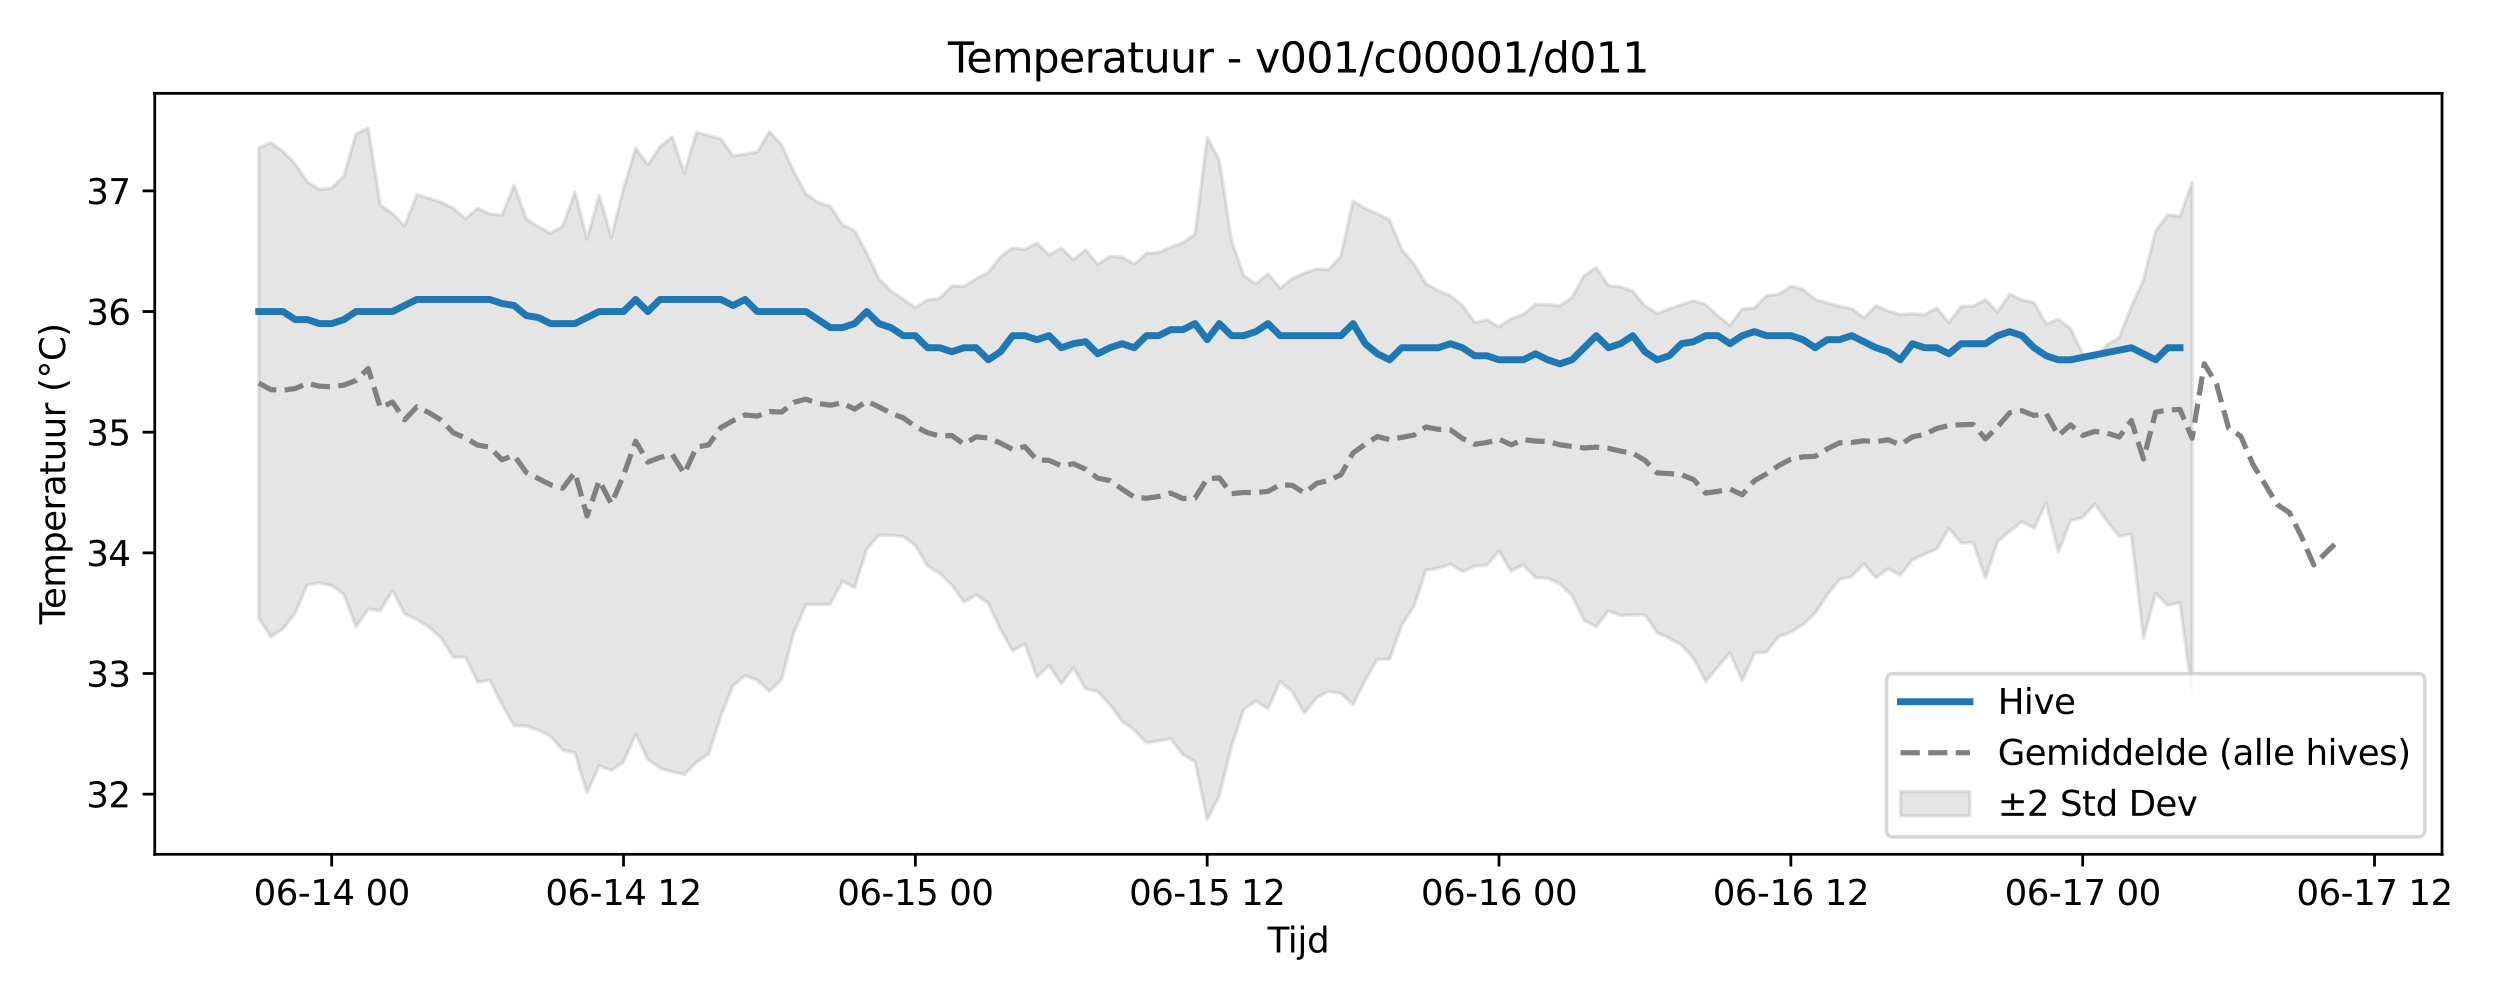 <?xml version="1.0" encoding="utf-8" standalone="no"?>
<!DOCTYPE svg PUBLIC "-//W3C//DTD SVG 1.1//EN"
  "http://www.w3.org/Graphics/SVG/1.1/DTD/svg11.dtd">
<svg xmlns:xlink="http://www.w3.org/1999/xlink" width="720pt" height="288pt" viewBox="0 0 720 288" xmlns="http://www.w3.org/2000/svg" version="1.1">
 <defs>
  <style type="text/css">*{stroke-linejoin: round; stroke-linecap: butt}</style>
 </defs>
 <g id="figure_1">
  <g id="patch_1">
   <path d="M 0 288 
L 720 288 
L 720 0 
L 0 0 
z
" style="fill: #ffffff"/>
  </g>
  <g id="axes_1">
   <g id="patch_2">
    <path d="M 44.57 246.04 
L 703.299 246.04 
L 703.299 26.88 
L 44.57 26.88 
z
" style="fill: #ffffff"/>
   </g>
   <g id="FillBetweenPolyCollection_1">
    <defs>
     <path id="m954c022234" d="M 74.512 -245.37 
L 74.512 -109.984 
L 78.014 -104.585 
L 81.516 -106.888 
L 85.018 -111.413 
L 88.52 -119.564 
L 92.022 -120.102 
L 95.524 -119.342 
L 99.026 -116.84 
L 102.528 -107.44 
L 106.03 -112.58 
L 109.532 -112.196 
L 113.034 -117.907 
L 116.536 -111.22 
L 120.038 -109.638 
L 123.54 -107.402 
L 127.042 -104.24 
L 130.544 -98.699 
L 134.046 -98.747 
L 137.549 -91.586 
L 141.051 -92.101 
L 144.553 -85.161 
L 148.055 -79.036 
L 151.557 -78.87 
L 155.059 -77.701 
L 158.561 -75.975 
L 162.063 -71.987 
L 165.565 -71.175 
L 169.067 -59.664 
L 172.569 -67.462 
L 176.071 -66.144 
L 179.573 -68.49 
L 183.075 -76.501 
L 186.577 -69.335 
L 190.079 -66.757 
L 193.581 -65.709 
L 197.083 -64.97 
L 200.585 -68.465 
L 204.087 -70.872 
L 207.589 -81.696 
L 211.091 -90.551 
L 214.593 -93.405 
L 218.095 -92.1 
L 221.597 -88.886 
L 225.099 -92.335 
L 228.601 -105.703 
L 232.103 -113.883 
L 235.605 -113.895 
L 239.107 -113.984 
L 242.609 -120.622 
L 246.111 -118.732 
L 249.613 -129.817 
L 253.115 -133.847 
L 256.617 -133.812 
L 260.119 -133.491 
L 263.621 -130.93 
L 267.123 -125.076 
L 270.625 -122.853 
L 274.127 -119.461 
L 277.629 -114.637 
L 281.131 -116.682 
L 284.633 -114.193 
L 288.135 -106.755 
L 291.637 -100.533 
L 295.139 -102.633 
L 298.641 -92.988 
L 302.143 -96.297 
L 305.645 -91.14 
L 309.147 -95.662 
L 312.649 -89.631 
L 316.151 -88.778 
L 319.653 -85.039 
L 323.155 -80.332 
L 326.657 -77.735 
L 330.159 -73.992 
L 333.661 -74.652 
L 337.163 -75.231 
L 340.665 -70.686 
L 344.167 -68.688 
L 347.669 -51.922 
L 351.171 -58.877 
L 354.673 -72.947 
L 358.175 -83.648 
L 361.678 -86.115 
L 365.18 -83.854 
L 368.682 -91.767 
L 372.184 -88.707 
L 375.686 -82.609 
L 379.188 -87.077 
L 382.69 -88.908 
L 386.192 -88.28 
L 389.694 -85.069 
L 393.196 -92.169 
L 396.698 -98.176 
L 400.2 -98.083 
L 403.702 -107.962 
L 407.204 -113.382 
L 410.706 -123.799 
L 414.208 -124.349 
L 417.71 -125.545 
L 421.212 -123.411 
L 424.714 -124.971 
L 428.216 -125.192 
L 431.718 -129.284 
L 435.22 -123.518 
L 438.722 -125.329 
L 442.224 -121.593 
L 445.726 -121.482 
L 449.228 -119.843 
L 452.73 -116.448 
L 456.232 -109.308 
L 459.734 -107.516 
L 463.236 -112.025 
L 466.738 -110.785 
L 470.24 -110.868 
L 473.742 -110.939 
L 477.244 -105.846 
L 480.746 -104.181 
L 484.248 -102.289 
L 487.75 -98.397 
L 491.252 -91.717 
L 494.754 -95.929 
L 498.256 -99.964 
L 501.758 -91.944 
L 505.26 -99.822 
L 508.762 -100.23 
L 512.264 -104.648 
L 515.766 -105.926 
L 519.268 -108.199 
L 522.77 -111.38 
L 526.272 -116.743 
L 529.774 -121.115 
L 533.276 -121.974 
L 536.778 -125.63 
L 540.28 -121.605 
L 543.782 -124.234 
L 547.284 -122.38 
L 550.786 -126.782 
L 554.288 -128.379 
L 557.79 -129.904 
L 561.292 -135.804 
L 564.794 -131.595 
L 568.296 -131.752 
L 571.798 -121.509 
L 575.3 -131.996 
L 578.802 -134.972 
L 582.304 -137.785 
L 585.806 -135.875 
L 589.309 -143.151 
L 592.811 -129.075 
L 596.313 -137.953 
L 599.815 -139.011 
L 603.317 -142.885 
L 606.819 -137.951 
L 610.321 -133.512 
L 613.823 -134.158 
L 617.325 -104.195 
L 620.827 -117.157 
L 624.329 -113.617 
L 627.831 -114.477 
L 631.333 -88.076 
L 631.333 -235.507 
L 631.333 -235.507 
L 627.831 -225.708 
L 624.329 -226.183 
L 620.827 -221.484 
L 617.325 -207.418 
L 613.823 -199.657 
L 610.321 -190.766 
L 606.819 -188.643 
L 603.317 -184.636 
L 599.815 -186.193 
L 596.313 -193.352 
L 592.811 -196.052 
L 589.309 -194.718 
L 585.806 -200.835 
L 582.304 -201.628 
L 578.802 -203.283 
L 575.3 -198.151 
L 571.798 -201.688 
L 568.296 -199.774 
L 564.794 -199.765 
L 561.292 -195.059 
L 557.79 -199.305 
L 554.288 -197.355 
L 550.786 -197.628 
L 547.284 -197.397 
L 543.782 -198.439 
L 540.28 -199.992 
L 536.778 -196.464 
L 533.276 -199.127 
L 529.774 -199.821 
L 526.272 -200.717 
L 522.77 -201.778 
L 519.268 -204.628 
L 515.766 -205.577 
L 512.264 -203.215 
L 508.762 -202.834 
L 505.26 -199.271 
L 501.758 -199.04 
L 498.256 -194.33 
L 494.754 -197.041 
L 491.252 -200.26 
L 487.75 -201.358 
L 484.248 -200.279 
L 480.746 -199.049 
L 477.244 -197.714 
L 473.742 -199.902 
L 470.24 -204.11 
L 466.738 -205.351 
L 463.236 -205.766 
L 459.734 -210.937 
L 456.232 -208.649 
L 452.73 -202.336 
L 449.228 -199.934 
L 445.726 -200.28 
L 442.224 -200.335 
L 438.722 -197.427 
L 435.22 -196.259 
L 431.718 -193.802 
L 428.216 -195.909 
L 424.714 -195.137 
L 421.212 -200.006 
L 417.71 -202.837 
L 414.208 -204.364 
L 410.706 -206.237 
L 407.204 -212.021 
L 403.702 -216.117 
L 400.2 -224.672 
L 396.698 -226.399 
L 393.196 -227.939 
L 389.694 -230.075 
L 386.192 -214.287 
L 382.69 -210.35 
L 379.188 -210.526 
L 375.686 -209.368 
L 372.184 -207.738 
L 368.682 -205.009 
L 365.18 -209.116 
L 361.678 -206.193 
L 358.175 -208.661 
L 354.673 -218.699 
L 351.171 -241.871 
L 347.669 -248.329 
L 344.167 -220.476 
L 340.665 -218.147 
L 337.163 -216.747 
L 333.661 -215.339 
L 330.159 -215.006 
L 326.657 -211.925 
L 323.155 -213.961 
L 319.653 -214.219 
L 316.151 -211.804 
L 312.649 -216.08 
L 309.147 -213.194 
L 305.645 -216.558 
L 302.143 -214.544 
L 298.641 -218.019 
L 295.139 -216.151 
L 291.637 -216.596 
L 288.135 -214.014 
L 284.633 -209.555 
L 281.131 -207.728 
L 277.629 -205.47 
L 274.127 -205.666 
L 270.625 -202.054 
L 267.123 -201.651 
L 263.621 -199.437 
L 260.119 -201.841 
L 256.617 -204.167 
L 253.115 -207.772 
L 249.613 -215.112 
L 246.111 -221.563 
L 242.609 -223.314 
L 239.107 -228.628 
L 235.605 -229.71 
L 232.103 -232.205 
L 228.601 -238.565 
L 225.099 -246.306 
L 221.597 -250.086 
L 218.095 -244.224 
L 214.593 -243.581 
L 211.091 -243.126 
L 207.589 -248.009 
L 204.087 -248.905 
L 200.585 -249.988 
L 197.083 -238.15 
L 193.581 -248.607 
L 190.079 -245.739 
L 186.577 -240.513 
L 183.075 -245.344 
L 179.573 -233.747 
L 176.071 -219.601 
L 172.569 -231.796 
L 169.067 -219.13 
L 165.565 -232.716 
L 162.063 -222.803 
L 158.561 -220.801 
L 155.059 -222.715 
L 151.557 -225.021 
L 148.055 -234.701 
L 144.553 -226.011 
L 141.051 -226.352 
L 137.549 -228.025 
L 134.046 -225.002 
L 130.544 -228.028 
L 127.042 -229.767 
L 123.54 -230.908 
L 120.038 -231.981 
L 116.536 -222.981 
L 113.034 -226.526 
L 109.532 -228.955 
L 106.03 -251.158 
L 102.528 -249.404 
L 99.026 -237.356 
L 95.524 -233.861 
L 92.022 -233.432 
L 88.52 -235.625 
L 85.018 -240.797 
L 81.516 -244.329 
L 78.014 -246.963 
L 74.512 -245.37 
z
" style="stroke: #808080; stroke-opacity: 0.2"/>
    </defs>
    <g clip-path="url(#p390a3f9fa0)">
     <use xlink:href="#m954c022234" x="0" y="288" style="fill: #808080; fill-opacity: 0.2; stroke: #808080; stroke-opacity: 0.2"/>
    </g>
   </g>
   <g id="matplotlib.axis_1">
    <g id="xtick_1">
     <g id="line2d_1">
      <defs>
       <path id="m1ee28c4c2b" d="M 0 0 
L 0 3.5 
" style="stroke: #000000; stroke-width: 0.8"/>
      </defs>
      <g>
       <use xlink:href="#m1ee28c4c2b" x="95.524" y="246.04" style="stroke: #000000; stroke-width: 0.8"/>
      </g>
     </g>
     <g id="text_1">
      <!-- 06-14 00 -->
      <g transform="translate(73.044 260.638) scale(0.1 -0.1)">
       <defs>
        <path id="DejaVuSans-30" d="M 2034 4250 
Q 1547 4250 1301 3770 
Q 1056 3291 1056 2328 
Q 1056 1369 1301 889 
Q 1547 409 2034 409 
Q 2525 409 2770 889 
Q 3016 1369 3016 2328 
Q 3016 3291 2770 3770 
Q 2525 4250 2034 4250 
z
M 2034 4750 
Q 2819 4750 3233 4129 
Q 3647 3509 3647 2328 
Q 3647 1150 3233 529 
Q 2819 -91 2034 -91 
Q 1250 -91 836 529 
Q 422 1150 422 2328 
Q 422 3509 836 4129 
Q 1250 4750 2034 4750 
z
" transform="scale(0.016)"/>
        <path id="DejaVuSans-36" d="M 2113 2584 
Q 1688 2584 1439 2293 
Q 1191 2003 1191 1497 
Q 1191 994 1439 701 
Q 1688 409 2113 409 
Q 2538 409 2786 701 
Q 3034 994 3034 1497 
Q 3034 2003 2786 2293 
Q 2538 2584 2113 2584 
z
M 3366 4563 
L 3366 3988 
Q 3128 4100 2886 4159 
Q 2644 4219 2406 4219 
Q 1781 4219 1451 3797 
Q 1122 3375 1075 2522 
Q 1259 2794 1537 2939 
Q 1816 3084 2150 3084 
Q 2853 3084 3261 2657 
Q 3669 2231 3669 1497 
Q 3669 778 3244 343 
Q 2819 -91 2113 -91 
Q 1303 -91 875 529 
Q 447 1150 447 2328 
Q 447 3434 972 4092 
Q 1497 4750 2381 4750 
Q 2619 4750 2861 4703 
Q 3103 4656 3366 4563 
z
" transform="scale(0.016)"/>
        <path id="DejaVuSans-2d" d="M 313 2009 
L 1997 2009 
L 1997 1497 
L 313 1497 
L 313 2009 
z
" transform="scale(0.016)"/>
        <path id="DejaVuSans-31" d="M 794 531 
L 1825 531 
L 1825 4091 
L 703 3866 
L 703 4441 
L 1819 4666 
L 2450 4666 
L 2450 531 
L 3481 531 
L 3481 0 
L 794 0 
L 794 531 
z
" transform="scale(0.016)"/>
        <path id="DejaVuSans-34" d="M 2419 4116 
L 825 1625 
L 2419 1625 
L 2419 4116 
z
M 2253 4666 
L 3047 4666 
L 3047 1625 
L 3713 1625 
L 3713 1100 
L 3047 1100 
L 3047 0 
L 2419 0 
L 2419 1100 
L 313 1100 
L 313 1709 
L 2253 4666 
z
" transform="scale(0.016)"/>
        <path id="DejaVuSans-20" transform="scale(0.016)"/>
       </defs>
       <use xlink:href="#DejaVuSans-30"/>
       <use xlink:href="#DejaVuSans-36" transform="translate(63.623 0)"/>
       <use xlink:href="#DejaVuSans-2d" transform="translate(127.246 0)"/>
       <use xlink:href="#DejaVuSans-31" transform="translate(163.33 0)"/>
       <use xlink:href="#DejaVuSans-34" transform="translate(226.953 0)"/>
       <use xlink:href="#DejaVuSans-20" transform="translate(290.576 0)"/>
       <use xlink:href="#DejaVuSans-30" transform="translate(322.363 0)"/>
       <use xlink:href="#DejaVuSans-30" transform="translate(385.986 0)"/>
      </g>
     </g>
    </g>
    <g id="xtick_2">
     <g id="line2d_2">
      <g>
       <use xlink:href="#m1ee28c4c2b" x="179.573" y="246.04" style="stroke: #000000; stroke-width: 0.8"/>
      </g>
     </g>
     <g id="text_2">
      <!-- 06-14 12 -->
      <g transform="translate(157.092 260.638) scale(0.1 -0.1)">
       <defs>
        <path id="DejaVuSans-32" d="M 1228 531 
L 3431 531 
L 3431 0 
L 469 0 
L 469 531 
Q 828 903 1448 1529 
Q 2069 2156 2228 2338 
Q 2531 2678 2651 2914 
Q 2772 3150 2772 3378 
Q 2772 3750 2511 3984 
Q 2250 4219 1831 4219 
Q 1534 4219 1204 4116 
Q 875 4013 500 3803 
L 500 4441 
Q 881 4594 1212 4672 
Q 1544 4750 1819 4750 
Q 2544 4750 2975 4387 
Q 3406 4025 3406 3419 
Q 3406 3131 3298 2873 
Q 3191 2616 2906 2266 
Q 2828 2175 2409 1742 
Q 1991 1309 1228 531 
z
" transform="scale(0.016)"/>
       </defs>
       <use xlink:href="#DejaVuSans-30"/>
       <use xlink:href="#DejaVuSans-36" transform="translate(63.623 0)"/>
       <use xlink:href="#DejaVuSans-2d" transform="translate(127.246 0)"/>
       <use xlink:href="#DejaVuSans-31" transform="translate(163.33 0)"/>
       <use xlink:href="#DejaVuSans-34" transform="translate(226.953 0)"/>
       <use xlink:href="#DejaVuSans-20" transform="translate(290.576 0)"/>
       <use xlink:href="#DejaVuSans-31" transform="translate(322.363 0)"/>
       <use xlink:href="#DejaVuSans-32" transform="translate(385.986 0)"/>
      </g>
     </g>
    </g>
    <g id="xtick_3">
     <g id="line2d_3">
      <g>
       <use xlink:href="#m1ee28c4c2b" x="263.621" y="246.04" style="stroke: #000000; stroke-width: 0.8"/>
      </g>
     </g>
     <g id="text_3">
      <!-- 06-15 00 -->
      <g transform="translate(241.141 260.638) scale(0.1 -0.1)">
       <defs>
        <path id="DejaVuSans-35" d="M 691 4666 
L 3169 4666 
L 3169 4134 
L 1269 4134 
L 1269 2991 
Q 1406 3038 1543 3061 
Q 1681 3084 1819 3084 
Q 2600 3084 3056 2656 
Q 3513 2228 3513 1497 
Q 3513 744 3044 326 
Q 2575 -91 1722 -91 
Q 1428 -91 1123 -41 
Q 819 9 494 109 
L 494 744 
Q 775 591 1075 516 
Q 1375 441 1709 441 
Q 2250 441 2565 725 
Q 2881 1009 2881 1497 
Q 2881 1984 2565 2268 
Q 2250 2553 1709 2553 
Q 1456 2553 1204 2497 
Q 953 2441 691 2322 
L 691 4666 
z
" transform="scale(0.016)"/>
       </defs>
       <use xlink:href="#DejaVuSans-30"/>
       <use xlink:href="#DejaVuSans-36" transform="translate(63.623 0)"/>
       <use xlink:href="#DejaVuSans-2d" transform="translate(127.246 0)"/>
       <use xlink:href="#DejaVuSans-31" transform="translate(163.33 0)"/>
       <use xlink:href="#DejaVuSans-35" transform="translate(226.953 0)"/>
       <use xlink:href="#DejaVuSans-20" transform="translate(290.576 0)"/>
       <use xlink:href="#DejaVuSans-30" transform="translate(322.363 0)"/>
       <use xlink:href="#DejaVuSans-30" transform="translate(385.986 0)"/>
      </g>
     </g>
    </g>
    <g id="xtick_4">
     <g id="line2d_4">
      <g>
       <use xlink:href="#m1ee28c4c2b" x="347.669" y="246.04" style="stroke: #000000; stroke-width: 0.8"/>
      </g>
     </g>
     <g id="text_4">
      <!-- 06-15 12 -->
      <g transform="translate(325.189 260.638) scale(0.1 -0.1)">
       <use xlink:href="#DejaVuSans-30"/>
       <use xlink:href="#DejaVuSans-36" transform="translate(63.623 0)"/>
       <use xlink:href="#DejaVuSans-2d" transform="translate(127.246 0)"/>
       <use xlink:href="#DejaVuSans-31" transform="translate(163.33 0)"/>
       <use xlink:href="#DejaVuSans-35" transform="translate(226.953 0)"/>
       <use xlink:href="#DejaVuSans-20" transform="translate(290.576 0)"/>
       <use xlink:href="#DejaVuSans-31" transform="translate(322.363 0)"/>
       <use xlink:href="#DejaVuSans-32" transform="translate(385.986 0)"/>
      </g>
     </g>
    </g>
    <g id="xtick_5">
     <g id="line2d_5">
      <g>
       <use xlink:href="#m1ee28c4c2b" x="431.718" y="246.04" style="stroke: #000000; stroke-width: 0.8"/>
      </g>
     </g>
     <g id="text_5">
      <!-- 06-16 00 -->
      <g transform="translate(409.237 260.638) scale(0.1 -0.1)">
       <use xlink:href="#DejaVuSans-30"/>
       <use xlink:href="#DejaVuSans-36" transform="translate(63.623 0)"/>
       <use xlink:href="#DejaVuSans-2d" transform="translate(127.246 0)"/>
       <use xlink:href="#DejaVuSans-31" transform="translate(163.33 0)"/>
       <use xlink:href="#DejaVuSans-36" transform="translate(226.953 0)"/>
       <use xlink:href="#DejaVuSans-20" transform="translate(290.576 0)"/>
       <use xlink:href="#DejaVuSans-30" transform="translate(322.363 0)"/>
       <use xlink:href="#DejaVuSans-30" transform="translate(385.986 0)"/>
      </g>
     </g>
    </g>
    <g id="xtick_6">
     <g id="line2d_6">
      <g>
       <use xlink:href="#m1ee28c4c2b" x="515.766" y="246.04" style="stroke: #000000; stroke-width: 0.8"/>
      </g>
     </g>
     <g id="text_6">
      <!-- 06-16 12 -->
      <g transform="translate(493.286 260.638) scale(0.1 -0.1)">
       <use xlink:href="#DejaVuSans-30"/>
       <use xlink:href="#DejaVuSans-36" transform="translate(63.623 0)"/>
       <use xlink:href="#DejaVuSans-2d" transform="translate(127.246 0)"/>
       <use xlink:href="#DejaVuSans-31" transform="translate(163.33 0)"/>
       <use xlink:href="#DejaVuSans-36" transform="translate(226.953 0)"/>
       <use xlink:href="#DejaVuSans-20" transform="translate(290.576 0)"/>
       <use xlink:href="#DejaVuSans-31" transform="translate(322.363 0)"/>
       <use xlink:href="#DejaVuSans-32" transform="translate(385.986 0)"/>
      </g>
     </g>
    </g>
    <g id="xtick_7">
     <g id="line2d_7">
      <g>
       <use xlink:href="#m1ee28c4c2b" x="599.815" y="246.04" style="stroke: #000000; stroke-width: 0.8"/>
      </g>
     </g>
     <g id="text_7">
      <!-- 06-17 00 -->
      <g transform="translate(577.334 260.638) scale(0.1 -0.1)">
       <defs>
        <path id="DejaVuSans-37" d="M 525 4666 
L 3525 4666 
L 3525 4397 
L 1831 0 
L 1172 0 
L 2766 4134 
L 525 4134 
L 525 4666 
z
" transform="scale(0.016)"/>
       </defs>
       <use xlink:href="#DejaVuSans-30"/>
       <use xlink:href="#DejaVuSans-36" transform="translate(63.623 0)"/>
       <use xlink:href="#DejaVuSans-2d" transform="translate(127.246 0)"/>
       <use xlink:href="#DejaVuSans-31" transform="translate(163.33 0)"/>
       <use xlink:href="#DejaVuSans-37" transform="translate(226.953 0)"/>
       <use xlink:href="#DejaVuSans-20" transform="translate(290.576 0)"/>
       <use xlink:href="#DejaVuSans-30" transform="translate(322.363 0)"/>
       <use xlink:href="#DejaVuSans-30" transform="translate(385.986 0)"/>
      </g>
     </g>
    </g>
    <g id="xtick_8">
     <g id="line2d_8">
      <g>
       <use xlink:href="#m1ee28c4c2b" x="683.863" y="246.04" style="stroke: #000000; stroke-width: 0.8"/>
      </g>
     </g>
     <g id="text_8">
      <!-- 06-17 12 -->
      <g transform="translate(661.382 260.638) scale(0.1 -0.1)">
       <use xlink:href="#DejaVuSans-30"/>
       <use xlink:href="#DejaVuSans-36" transform="translate(63.623 0)"/>
       <use xlink:href="#DejaVuSans-2d" transform="translate(127.246 0)"/>
       <use xlink:href="#DejaVuSans-31" transform="translate(163.33 0)"/>
       <use xlink:href="#DejaVuSans-37" transform="translate(226.953 0)"/>
       <use xlink:href="#DejaVuSans-20" transform="translate(290.576 0)"/>
       <use xlink:href="#DejaVuSans-31" transform="translate(322.363 0)"/>
       <use xlink:href="#DejaVuSans-32" transform="translate(385.986 0)"/>
      </g>
     </g>
    </g>
    <g id="text_9">
     <!-- Tijd -->
     <g transform="translate(365.085 274.317) scale(0.1 -0.1)">
      <defs>
       <path id="DejaVuSans-54" d="M -19 4666 
L 3928 4666 
L 3928 4134 
L 2272 4134 
L 2272 0 
L 1638 0 
L 1638 4134 
L -19 4134 
L -19 4666 
z
" transform="scale(0.016)"/>
       <path id="DejaVuSans-69" d="M 603 3500 
L 1178 3500 
L 1178 0 
L 603 0 
L 603 3500 
z
M 603 4863 
L 1178 4863 
L 1178 4134 
L 603 4134 
L 603 4863 
z
" transform="scale(0.016)"/>
       <path id="DejaVuSans-6a" d="M 603 3500 
L 1178 3500 
L 1178 -63 
Q 1178 -731 923 -1031 
Q 669 -1331 103 -1331 
L -116 -1331 
L -116 -844 
L 38 -844 
Q 366 -844 484 -692 
Q 603 -541 603 -63 
L 603 3500 
z
M 603 4863 
L 1178 4863 
L 1178 4134 
L 603 4134 
L 603 4863 
z
" transform="scale(0.016)"/>
       <path id="DejaVuSans-64" d="M 2906 2969 
L 2906 4863 
L 3481 4863 
L 3481 0 
L 2906 0 
L 2906 525 
Q 2725 213 2448 61 
Q 2172 -91 1784 -91 
Q 1150 -91 751 415 
Q 353 922 353 1747 
Q 353 2572 751 3078 
Q 1150 3584 1784 3584 
Q 2172 3584 2448 3432 
Q 2725 3281 2906 2969 
z
M 947 1747 
Q 947 1113 1208 752 
Q 1469 391 1925 391 
Q 2381 391 2643 752 
Q 2906 1113 2906 1747 
Q 2906 2381 2643 2742 
Q 2381 3103 1925 3103 
Q 1469 3103 1208 2742 
Q 947 2381 947 1747 
z
" transform="scale(0.016)"/>
      </defs>
      <use xlink:href="#DejaVuSans-54"/>
      <use xlink:href="#DejaVuSans-69" transform="translate(57.959 0)"/>
      <use xlink:href="#DejaVuSans-6a" transform="translate(85.742 0)"/>
      <use xlink:href="#DejaVuSans-64" transform="translate(113.525 0)"/>
     </g>
    </g>
   </g>
   <g id="matplotlib.axis_2">
    <g id="ytick_1">
     <g id="line2d_9">
      <defs>
       <path id="m26a43fcd08" d="M 0 0 
L -3.5 0 
" style="stroke: #000000; stroke-width: 0.8"/>
      </defs>
      <g>
       <use xlink:href="#m26a43fcd08" x="44.57" y="228.72" style="stroke: #000000; stroke-width: 0.8"/>
      </g>
     </g>
     <g id="text_10">
      <!-- 32 -->
      <g transform="translate(24.845 232.519) scale(0.1 -0.1)">
       <defs>
        <path id="DejaVuSans-33" d="M 2597 2516 
Q 3050 2419 3304 2112 
Q 3559 1806 3559 1356 
Q 3559 666 3084 287 
Q 2609 -91 1734 -91 
Q 1441 -91 1130 -33 
Q 819 25 488 141 
L 488 750 
Q 750 597 1062 519 
Q 1375 441 1716 441 
Q 2309 441 2620 675 
Q 2931 909 2931 1356 
Q 2931 1769 2642 2001 
Q 2353 2234 1838 2234 
L 1294 2234 
L 1294 2753 
L 1863 2753 
Q 2328 2753 2575 2939 
Q 2822 3125 2822 3475 
Q 2822 3834 2567 4026 
Q 2313 4219 1838 4219 
Q 1578 4219 1281 4162 
Q 984 4106 628 3988 
L 628 4550 
Q 988 4650 1302 4700 
Q 1616 4750 1894 4750 
Q 2613 4750 3031 4423 
Q 3450 4097 3450 3541 
Q 3450 3153 3228 2886 
Q 3006 2619 2597 2516 
z
" transform="scale(0.016)"/>
       </defs>
       <use xlink:href="#DejaVuSans-33"/>
       <use xlink:href="#DejaVuSans-32" transform="translate(63.623 0)"/>
      </g>
     </g>
    </g>
    <g id="ytick_2">
     <g id="line2d_10">
      <g>
       <use xlink:href="#m26a43fcd08" x="44.57" y="193.97" style="stroke: #000000; stroke-width: 0.8"/>
      </g>
     </g>
     <g id="text_11">
      <!-- 33 -->
      <g transform="translate(24.845 197.77) scale(0.1 -0.1)">
       <use xlink:href="#DejaVuSans-33"/>
       <use xlink:href="#DejaVuSans-33" transform="translate(63.623 0)"/>
      </g>
     </g>
    </g>
    <g id="ytick_3">
     <g id="line2d_11">
      <g>
       <use xlink:href="#m26a43fcd08" x="44.57" y="159.221" style="stroke: #000000; stroke-width: 0.8"/>
      </g>
     </g>
     <g id="text_12">
      <!-- 34 -->
      <g transform="translate(24.845 163.02) scale(0.1 -0.1)">
       <use xlink:href="#DejaVuSans-33"/>
       <use xlink:href="#DejaVuSans-34" transform="translate(63.623 0)"/>
      </g>
     </g>
    </g>
    <g id="ytick_4">
     <g id="line2d_12">
      <g>
       <use xlink:href="#m26a43fcd08" x="44.57" y="124.471" style="stroke: #000000; stroke-width: 0.8"/>
      </g>
     </g>
     <g id="text_13">
      <!-- 35 -->
      <g transform="translate(24.845 128.27) scale(0.1 -0.1)">
       <use xlink:href="#DejaVuSans-33"/>
       <use xlink:href="#DejaVuSans-35" transform="translate(63.623 0)"/>
      </g>
     </g>
    </g>
    <g id="ytick_5">
     <g id="line2d_13">
      <g>
       <use xlink:href="#m26a43fcd08" x="44.57" y="89.721" style="stroke: #000000; stroke-width: 0.8"/>
      </g>
     </g>
     <g id="text_14">
      <!-- 36 -->
      <g transform="translate(24.845 93.521) scale(0.1 -0.1)">
       <use xlink:href="#DejaVuSans-33"/>
       <use xlink:href="#DejaVuSans-36" transform="translate(63.623 0)"/>
      </g>
     </g>
    </g>
    <g id="ytick_6">
     <g id="line2d_14">
      <g>
       <use xlink:href="#m26a43fcd08" x="44.57" y="54.972" style="stroke: #000000; stroke-width: 0.8"/>
      </g>
     </g>
     <g id="text_15">
      <!-- 37 -->
      <g transform="translate(24.845 58.771) scale(0.1 -0.1)">
       <use xlink:href="#DejaVuSans-33"/>
       <use xlink:href="#DejaVuSans-37" transform="translate(63.623 0)"/>
      </g>
     </g>
    </g>
    <g id="text_16">
     <!-- Temperatuur (°C) -->
     <g transform="translate(18.765 179.816) rotate(-90) scale(0.1 -0.1)">
      <defs>
       <path id="DejaVuSans-65" d="M 3597 1894 
L 3597 1613 
L 953 1613 
Q 991 1019 1311 708 
Q 1631 397 2203 397 
Q 2534 397 2845 478 
Q 3156 559 3463 722 
L 3463 178 
Q 3153 47 2828 -22 
Q 2503 -91 2169 -91 
Q 1331 -91 842 396 
Q 353 884 353 1716 
Q 353 2575 817 3079 
Q 1281 3584 2069 3584 
Q 2775 3584 3186 3129 
Q 3597 2675 3597 1894 
z
M 3022 2063 
Q 3016 2534 2758 2815 
Q 2500 3097 2075 3097 
Q 1594 3097 1305 2825 
Q 1016 2553 972 2059 
L 3022 2063 
z
" transform="scale(0.016)"/>
       <path id="DejaVuSans-6d" d="M 3328 2828 
Q 3544 3216 3844 3400 
Q 4144 3584 4550 3584 
Q 5097 3584 5394 3201 
Q 5691 2819 5691 2113 
L 5691 0 
L 5113 0 
L 5113 2094 
Q 5113 2597 4934 2840 
Q 4756 3084 4391 3084 
Q 3944 3084 3684 2787 
Q 3425 2491 3425 1978 
L 3425 0 
L 2847 0 
L 2847 2094 
Q 2847 2600 2669 2842 
Q 2491 3084 2119 3084 
Q 1678 3084 1418 2786 
Q 1159 2488 1159 1978 
L 1159 0 
L 581 0 
L 581 3500 
L 1159 3500 
L 1159 2956 
Q 1356 3278 1631 3431 
Q 1906 3584 2284 3584 
Q 2666 3584 2933 3390 
Q 3200 3197 3328 2828 
z
" transform="scale(0.016)"/>
       <path id="DejaVuSans-70" d="M 1159 525 
L 1159 -1331 
L 581 -1331 
L 581 3500 
L 1159 3500 
L 1159 2969 
Q 1341 3281 1617 3432 
Q 1894 3584 2278 3584 
Q 2916 3584 3314 3078 
Q 3713 2572 3713 1747 
Q 3713 922 3314 415 
Q 2916 -91 2278 -91 
Q 1894 -91 1617 61 
Q 1341 213 1159 525 
z
M 3116 1747 
Q 3116 2381 2855 2742 
Q 2594 3103 2138 3103 
Q 1681 3103 1420 2742 
Q 1159 2381 1159 1747 
Q 1159 1113 1420 752 
Q 1681 391 2138 391 
Q 2594 391 2855 752 
Q 3116 1113 3116 1747 
z
" transform="scale(0.016)"/>
       <path id="DejaVuSans-72" d="M 2631 2963 
Q 2534 3019 2420 3045 
Q 2306 3072 2169 3072 
Q 1681 3072 1420 2755 
Q 1159 2438 1159 1844 
L 1159 0 
L 581 0 
L 581 3500 
L 1159 3500 
L 1159 2956 
Q 1341 3275 1631 3429 
Q 1922 3584 2338 3584 
Q 2397 3584 2469 3576 
Q 2541 3569 2628 3553 
L 2631 2963 
z
" transform="scale(0.016)"/>
       <path id="DejaVuSans-61" d="M 2194 1759 
Q 1497 1759 1228 1600 
Q 959 1441 959 1056 
Q 959 750 1161 570 
Q 1363 391 1709 391 
Q 2188 391 2477 730 
Q 2766 1069 2766 1631 
L 2766 1759 
L 2194 1759 
z
M 3341 1997 
L 3341 0 
L 2766 0 
L 2766 531 
Q 2569 213 2275 61 
Q 1981 -91 1556 -91 
Q 1019 -91 701 211 
Q 384 513 384 1019 
Q 384 1609 779 1909 
Q 1175 2209 1959 2209 
L 2766 2209 
L 2766 2266 
Q 2766 2663 2505 2880 
Q 2244 3097 1772 3097 
Q 1472 3097 1187 3025 
Q 903 2953 641 2809 
L 641 3341 
Q 956 3463 1253 3523 
Q 1550 3584 1831 3584 
Q 2591 3584 2966 3190 
Q 3341 2797 3341 1997 
z
" transform="scale(0.016)"/>
       <path id="DejaVuSans-74" d="M 1172 4494 
L 1172 3500 
L 2356 3500 
L 2356 3053 
L 1172 3053 
L 1172 1153 
Q 1172 725 1289 603 
Q 1406 481 1766 481 
L 2356 481 
L 2356 0 
L 1766 0 
Q 1100 0 847 248 
Q 594 497 594 1153 
L 594 3053 
L 172 3053 
L 172 3500 
L 594 3500 
L 594 4494 
L 1172 4494 
z
" transform="scale(0.016)"/>
       <path id="DejaVuSans-75" d="M 544 1381 
L 544 3500 
L 1119 3500 
L 1119 1403 
Q 1119 906 1312 657 
Q 1506 409 1894 409 
Q 2359 409 2629 706 
Q 2900 1003 2900 1516 
L 2900 3500 
L 3475 3500 
L 3475 0 
L 2900 0 
L 2900 538 
Q 2691 219 2414 64 
Q 2138 -91 1772 -91 
Q 1169 -91 856 284 
Q 544 659 544 1381 
z
M 1991 3584 
L 1991 3584 
z
" transform="scale(0.016)"/>
       <path id="DejaVuSans-28" d="M 1984 4856 
Q 1566 4138 1362 3434 
Q 1159 2731 1159 2009 
Q 1159 1288 1364 580 
Q 1569 -128 1984 -844 
L 1484 -844 
Q 1016 -109 783 600 
Q 550 1309 550 2009 
Q 550 2706 781 3412 
Q 1013 4119 1484 4856 
L 1984 4856 
z
" transform="scale(0.016)"/>
       <path id="DejaVuSans-b0" d="M 1600 4347 
Q 1350 4347 1178 4173 
Q 1006 4000 1006 3750 
Q 1006 3503 1178 3333 
Q 1350 3163 1600 3163 
Q 1850 3163 2022 3333 
Q 2194 3503 2194 3750 
Q 2194 3997 2020 4172 
Q 1847 4347 1600 4347 
z
M 1600 4750 
Q 1800 4750 1984 4673 
Q 2169 4597 2303 4453 
Q 2447 4313 2519 4134 
Q 2591 3956 2591 3750 
Q 2591 3338 2302 3052 
Q 2013 2766 1594 2766 
Q 1172 2766 890 3047 
Q 609 3328 609 3750 
Q 609 4169 896 4459 
Q 1184 4750 1600 4750 
z
" transform="scale(0.016)"/>
       <path id="DejaVuSans-43" d="M 4122 4306 
L 4122 3641 
Q 3803 3938 3442 4084 
Q 3081 4231 2675 4231 
Q 1875 4231 1450 3742 
Q 1025 3253 1025 2328 
Q 1025 1406 1450 917 
Q 1875 428 2675 428 
Q 3081 428 3442 575 
Q 3803 722 4122 1019 
L 4122 359 
Q 3791 134 3420 21 
Q 3050 -91 2638 -91 
Q 1578 -91 968 557 
Q 359 1206 359 2328 
Q 359 3453 968 4101 
Q 1578 4750 2638 4750 
Q 3056 4750 3426 4639 
Q 3797 4528 4122 4306 
z
" transform="scale(0.016)"/>
       <path id="DejaVuSans-29" d="M 513 4856 
L 1013 4856 
Q 1481 4119 1714 3412 
Q 1947 2706 1947 2009 
Q 1947 1309 1714 600 
Q 1481 -109 1013 -844 
L 513 -844 
Q 928 -128 1133 580 
Q 1338 1288 1338 2009 
Q 1338 2731 1133 3434 
Q 928 4138 513 4856 
z
" transform="scale(0.016)"/>
      </defs>
      <use xlink:href="#DejaVuSans-54"/>
      <use xlink:href="#DejaVuSans-65" transform="translate(44.084 0)"/>
      <use xlink:href="#DejaVuSans-6d" transform="translate(105.607 0)"/>
      <use xlink:href="#DejaVuSans-70" transform="translate(203.02 0)"/>
      <use xlink:href="#DejaVuSans-65" transform="translate(266.496 0)"/>
      <use xlink:href="#DejaVuSans-72" transform="translate(328.02 0)"/>
      <use xlink:href="#DejaVuSans-61" transform="translate(369.133 0)"/>
      <use xlink:href="#DejaVuSans-74" transform="translate(430.412 0)"/>
      <use xlink:href="#DejaVuSans-75" transform="translate(469.621 0)"/>
      <use xlink:href="#DejaVuSans-75" transform="translate(533 0)"/>
      <use xlink:href="#DejaVuSans-72" transform="translate(596.379 0)"/>
      <use xlink:href="#DejaVuSans-20" transform="translate(637.492 0)"/>
      <use xlink:href="#DejaVuSans-28" transform="translate(669.279 0)"/>
      <use xlink:href="#DejaVuSans-b0" transform="translate(708.293 0)"/>
      <use xlink:href="#DejaVuSans-43" transform="translate(758.293 0)"/>
      <use xlink:href="#DejaVuSans-29" transform="translate(828.117 0)"/>
     </g>
    </g>
   </g>
   <g id="line2d_15">
    <path d="M 74.512 89.721 
L 81.516 89.721 
L 85.018 92.038 
L 88.52 92.038 
L 92.022 93.196 
L 95.524 93.196 
L 99.026 92.038 
L 102.528 89.721 
L 113.034 89.721 
L 120.038 86.246 
L 141.051 86.246 
L 144.553 87.405 
L 148.055 87.984 
L 151.557 90.88 
L 155.059 91.459 
L 158.561 93.196 
L 165.565 93.196 
L 172.569 89.721 
L 179.573 89.721 
L 183.075 86.246 
L 186.577 89.721 
L 190.079 86.246 
L 207.589 86.246 
L 211.091 87.984 
L 214.593 86.246 
L 218.095 89.721 
L 232.103 89.721 
L 239.107 94.355 
L 242.609 94.355 
L 246.111 93.196 
L 249.613 89.721 
L 253.115 93.196 
L 256.617 94.355 
L 260.119 96.671 
L 263.621 96.671 
L 267.123 100.146 
L 270.625 100.146 
L 274.127 101.305 
L 277.629 100.146 
L 281.131 100.146 
L 284.633 103.621 
L 288.135 101.305 
L 291.637 96.671 
L 295.139 96.671 
L 298.641 97.83 
L 302.143 96.671 
L 305.645 100.146 
L 309.147 98.988 
L 312.649 98.409 
L 316.151 101.884 
L 319.653 100.146 
L 323.155 98.988 
L 326.657 100.146 
L 330.159 96.671 
L 333.661 96.671 
L 337.163 94.934 
L 340.665 94.934 
L 344.167 93.196 
L 347.669 97.83 
L 351.171 93.196 
L 354.673 96.671 
L 358.175 96.671 
L 361.678 95.513 
L 365.18 93.196 
L 368.682 96.671 
L 386.192 96.671 
L 389.694 93.196 
L 393.196 98.988 
L 396.698 101.884 
L 400.2 103.621 
L 403.702 100.146 
L 414.208 100.146 
L 417.71 98.988 
L 421.212 100.146 
L 424.714 102.463 
L 428.216 102.463 
L 431.718 103.621 
L 438.722 103.621 
L 442.224 101.884 
L 445.726 103.621 
L 449.228 104.78 
L 452.73 103.621 
L 459.734 96.671 
L 463.236 100.146 
L 466.738 98.988 
L 470.24 96.671 
L 473.742 101.305 
L 477.244 103.621 
L 480.746 102.463 
L 484.248 98.988 
L 487.75 98.409 
L 491.252 96.671 
L 494.754 96.671 
L 498.256 98.988 
L 501.758 96.671 
L 505.26 95.513 
L 508.762 96.671 
L 515.766 96.671 
L 519.268 97.83 
L 522.77 100.146 
L 526.272 97.83 
L 529.774 97.83 
L 533.276 96.671 
L 540.28 100.146 
L 543.782 101.305 
L 547.284 103.621 
L 550.786 98.988 
L 554.288 100.146 
L 557.79 100.146 
L 561.292 101.884 
L 564.794 98.988 
L 571.798 98.988 
L 575.3 96.671 
L 578.802 95.513 
L 582.304 96.671 
L 585.806 100.146 
L 589.309 102.463 
L 592.811 103.621 
L 596.313 103.621 
L 613.823 100.146 
L 620.827 103.621 
L 624.329 100.146 
L 627.831 100.146 
L 627.831 100.146 
" clip-path="url(#p390a3f9fa0)" style="fill: none; stroke: #1f77b4; stroke-width: 2; stroke-linecap: square"/>
   </g>
   <g id="line2d_16">
    <path d="M 74.512 110.323 
L 78.014 112.226 
L 81.516 112.391 
L 85.018 111.895 
L 88.52 110.406 
L 92.022 111.233 
L 95.524 111.399 
L 99.026 110.902 
L 102.528 109.578 
L 106.03 106.131 
L 109.532 117.425 
L 113.034 115.784 
L 116.536 120.9 
L 120.038 117.19 
L 123.54 118.845 
L 127.042 120.996 
L 130.544 124.637 
L 134.046 126.126 
L 137.549 128.194 
L 141.051 128.773 
L 144.553 132.414 
L 148.055 131.131 
L 151.557 136.054 
L 158.561 139.612 
L 162.063 140.605 
L 165.565 136.054 
L 169.067 148.603 
L 172.569 138.371 
L 176.071 145.128 
L 179.573 136.882 
L 183.075 127.077 
L 186.577 133.076 
L 190.079 131.752 
L 193.581 130.842 
L 197.083 136.44 
L 200.585 128.773 
L 204.087 128.112 
L 207.589 123.147 
L 211.091 121.162 
L 214.593 119.507 
L 218.095 119.838 
L 221.597 118.514 
L 225.099 118.68 
L 228.601 115.866 
L 232.103 114.956 
L 235.605 116.197 
L 239.107 116.694 
L 242.609 116.032 
L 246.111 117.852 
L 249.613 115.535 
L 253.115 117.19 
L 256.617 119.01 
L 260.119 120.334 
L 263.621 122.816 
L 267.123 124.637 
L 270.625 125.547 
L 274.127 125.436 
L 277.629 127.946 
L 281.131 125.795 
L 284.633 126.126 
L 288.135 127.615 
L 291.637 129.435 
L 295.139 128.608 
L 298.641 132.497 
L 302.143 132.579 
L 305.645 134.151 
L 309.147 133.572 
L 312.649 135.144 
L 316.151 137.709 
L 319.653 138.371 
L 323.155 140.853 
L 326.657 143.17 
L 330.159 143.501 
L 333.661 143.004 
L 337.163 142.011 
L 340.665 143.583 
L 344.167 143.418 
L 347.669 137.875 
L 351.171 137.626 
L 354.673 142.177 
L 358.175 141.846 
L 361.678 141.846 
L 365.18 141.515 
L 368.682 139.612 
L 372.184 139.778 
L 375.686 142.011 
L 379.188 139.198 
L 382.69 138.371 
L 386.192 136.716 
L 389.694 130.428 
L 393.196 127.946 
L 396.698 125.712 
L 400.2 126.622 
L 407.204 125.298 
L 410.706 122.982 
L 414.208 123.644 
L 417.71 123.809 
L 421.212 126.291 
L 424.714 127.946 
L 428.216 127.45 
L 431.718 126.457 
L 435.22 128.112 
L 438.722 126.622 
L 442.224 127.036 
L 445.726 127.119 
L 449.228 128.112 
L 456.232 129.022 
L 459.734 128.773 
L 463.236 129.104 
L 466.738 129.932 
L 470.24 130.511 
L 473.742 132.579 
L 477.244 136.22 
L 480.746 136.385 
L 484.248 136.716 
L 487.75 138.123 
L 491.252 142.011 
L 494.754 141.515 
L 498.256 140.853 
L 501.758 142.508 
L 505.26 138.454 
L 508.762 136.468 
L 512.264 134.069 
L 515.766 132.248 
L 519.268 131.587 
L 522.77 131.421 
L 526.272 129.27 
L 529.774 127.532 
L 533.276 127.45 
L 536.778 126.953 
L 540.28 127.201 
L 543.782 126.664 
L 547.284 128.112 
L 550.786 125.795 
L 554.288 125.133 
L 557.79 123.396 
L 561.292 122.568 
L 564.794 122.32 
L 568.296 122.237 
L 571.798 126.402 
L 575.3 122.927 
L 578.802 118.873 
L 582.304 118.293 
L 585.806 119.645 
L 589.309 119.066 
L 592.811 125.436 
L 596.313 122.348 
L 599.815 125.398 
L 603.317 124.239 
L 606.819 124.703 
L 610.321 125.861 
L 613.823 121.093 
L 617.325 132.193 
L 620.827 118.68 
L 624.329 118.1 
L 627.831 117.907 
L 631.333 126.209 
L 634.835 104.78 
L 638.337 110.571 
L 641.839 123.313 
L 645.341 125.629 
L 648.843 133.738 
L 655.847 145.321 
L 659.349 147.638 
L 662.851 154.587 
L 666.353 162.696 
L 673.357 155.746 
L 673.357 155.746 
" clip-path="url(#p390a3f9fa0)" style="fill: none; stroke-dasharray: 5.55,2.4; stroke-dashoffset: 0; stroke: #808080; stroke-width: 1.5"/>
   </g>
   <g id="patch_3">
    <path d="M 44.57 246.04 
L 44.57 26.88 
" style="fill: none; stroke: #000000; stroke-width: 0.8; stroke-linejoin: miter; stroke-linecap: square"/>
   </g>
   <g id="patch_4">
    <path d="M 703.299 246.04 
L 703.299 26.88 
" style="fill: none; stroke: #000000; stroke-width: 0.8; stroke-linejoin: miter; stroke-linecap: square"/>
   </g>
   <g id="patch_5">
    <path d="M 44.57 246.04 
L 703.299 246.04 
" style="fill: none; stroke: #000000; stroke-width: 0.8; stroke-linejoin: miter; stroke-linecap: square"/>
   </g>
   <g id="patch_6">
    <path d="M 44.57 26.88 
L 703.299 26.88 
" style="fill: none; stroke: #000000; stroke-width: 0.8; stroke-linejoin: miter; stroke-linecap: square"/>
   </g>
   <g id="text_17">
    <!-- Temperatuur - v001/c00001/d011 -->
    <g transform="translate(273.013 20.88) scale(0.12 -0.12)">
     <defs>
      <path id="DejaVuSans-76" d="M 191 3500 
L 800 3500 
L 1894 563 
L 2988 3500 
L 3597 3500 
L 2284 0 
L 1503 0 
L 191 3500 
z
" transform="scale(0.016)"/>
      <path id="DejaVuSans-2f" d="M 1625 4666 
L 2156 4666 
L 531 -594 
L 0 -594 
L 1625 4666 
z
" transform="scale(0.016)"/>
      <path id="DejaVuSans-63" d="M 3122 3366 
L 3122 2828 
Q 2878 2963 2633 3030 
Q 2388 3097 2138 3097 
Q 1578 3097 1268 2742 
Q 959 2388 959 1747 
Q 959 1106 1268 751 
Q 1578 397 2138 397 
Q 2388 397 2633 464 
Q 2878 531 3122 666 
L 3122 134 
Q 2881 22 2623 -34 
Q 2366 -91 2075 -91 
Q 1284 -91 818 406 
Q 353 903 353 1747 
Q 353 2603 823 3093 
Q 1294 3584 2113 3584 
Q 2378 3584 2631 3529 
Q 2884 3475 3122 3366 
z
" transform="scale(0.016)"/>
     </defs>
     <use xlink:href="#DejaVuSans-54"/>
     <use xlink:href="#DejaVuSans-65" transform="translate(44.084 0)"/>
     <use xlink:href="#DejaVuSans-6d" transform="translate(105.607 0)"/>
     <use xlink:href="#DejaVuSans-70" transform="translate(203.02 0)"/>
     <use xlink:href="#DejaVuSans-65" transform="translate(266.496 0)"/>
     <use xlink:href="#DejaVuSans-72" transform="translate(328.02 0)"/>
     <use xlink:href="#DejaVuSans-61" transform="translate(369.133 0)"/>
     <use xlink:href="#DejaVuSans-74" transform="translate(430.412 0)"/>
     <use xlink:href="#DejaVuSans-75" transform="translate(469.621 0)"/>
     <use xlink:href="#DejaVuSans-75" transform="translate(533 0)"/>
     <use xlink:href="#DejaVuSans-72" transform="translate(596.379 0)"/>
     <use xlink:href="#DejaVuSans-20" transform="translate(637.492 0)"/>
     <use xlink:href="#DejaVuSans-2d" transform="translate(669.279 0)"/>
     <use xlink:href="#DejaVuSans-20" transform="translate(705.363 0)"/>
     <use xlink:href="#DejaVuSans-76" transform="translate(737.15 0)"/>
     <use xlink:href="#DejaVuSans-30" transform="translate(796.33 0)"/>
     <use xlink:href="#DejaVuSans-30" transform="translate(859.953 0)"/>
     <use xlink:href="#DejaVuSans-31" transform="translate(923.576 0)"/>
     <use xlink:href="#DejaVuSans-2f" transform="translate(987.199 0)"/>
     <use xlink:href="#DejaVuSans-63" transform="translate(1020.891 0)"/>
     <use xlink:href="#DejaVuSans-30" transform="translate(1075.871 0)"/>
     <use xlink:href="#DejaVuSans-30" transform="translate(1139.494 0)"/>
     <use xlink:href="#DejaVuSans-30" transform="translate(1203.117 0)"/>
     <use xlink:href="#DejaVuSans-30" transform="translate(1266.74 0)"/>
     <use xlink:href="#DejaVuSans-31" transform="translate(1330.363 0)"/>
     <use xlink:href="#DejaVuSans-2f" transform="translate(1393.986 0)"/>
     <use xlink:href="#DejaVuSans-64" transform="translate(1427.678 0)"/>
     <use xlink:href="#DejaVuSans-30" transform="translate(1491.154 0)"/>
     <use xlink:href="#DejaVuSans-31" transform="translate(1554.777 0)"/>
     <use xlink:href="#DejaVuSans-31" transform="translate(1618.4 0)"/>
    </g>
   </g>
   <g id="legend_1">
    <g id="patch_7">
     <path d="M 545.355 241.04 
L 696.299 241.04 
Q 698.299 241.04 698.299 239.04 
L 698.299 196.006 
Q 698.299 194.006 696.299 194.006 
L 545.355 194.006 
Q 543.355 194.006 543.355 196.006 
L 543.355 239.04 
Q 543.355 241.04 545.355 241.04 
z
" style="fill: #ffffff; opacity: 0.8; stroke: #cccccc; stroke-linejoin: miter"/>
    </g>
    <g id="line2d_17">
     <path d="M 547.355 202.104 
L 557.355 202.104 
L 567.355 202.104 
" style="fill: none; stroke: #1f77b4; stroke-width: 2; stroke-linecap: square"/>
    </g>
    <g id="text_18">
     <!-- Hive -->
     <g transform="translate(575.355 205.604) scale(0.1 -0.1)">
      <defs>
       <path id="DejaVuSans-48" d="M 628 4666 
L 1259 4666 
L 1259 2753 
L 3553 2753 
L 3553 4666 
L 4184 4666 
L 4184 0 
L 3553 0 
L 3553 2222 
L 1259 2222 
L 1259 0 
L 628 0 
L 628 4666 
z
" transform="scale(0.016)"/>
      </defs>
      <use xlink:href="#DejaVuSans-48"/>
      <use xlink:href="#DejaVuSans-69" transform="translate(75.195 0)"/>
      <use xlink:href="#DejaVuSans-76" transform="translate(102.979 0)"/>
      <use xlink:href="#DejaVuSans-65" transform="translate(162.158 0)"/>
     </g>
    </g>
    <g id="line2d_18">
     <path d="M 547.355 216.782 
L 557.355 216.782 
L 567.355 216.782 
" style="fill: none; stroke-dasharray: 5.55,2.4; stroke-dashoffset: 0; stroke: #808080; stroke-width: 1.5"/>
    </g>
    <g id="text_19">
     <!-- Gemiddelde (alle hives) -->
     <g transform="translate(575.355 220.282) scale(0.1 -0.1)">
      <defs>
       <path id="DejaVuSans-47" d="M 3809 666 
L 3809 1919 
L 2778 1919 
L 2778 2438 
L 4434 2438 
L 4434 434 
Q 4069 175 3628 42 
Q 3188 -91 2688 -91 
Q 1594 -91 976 548 
Q 359 1188 359 2328 
Q 359 3472 976 4111 
Q 1594 4750 2688 4750 
Q 3144 4750 3555 4637 
Q 3966 4525 4313 4306 
L 4313 3634 
Q 3963 3931 3569 4081 
Q 3175 4231 2741 4231 
Q 1884 4231 1454 3753 
Q 1025 3275 1025 2328 
Q 1025 1384 1454 906 
Q 1884 428 2741 428 
Q 3075 428 3337 486 
Q 3600 544 3809 666 
z
" transform="scale(0.016)"/>
       <path id="DejaVuSans-6c" d="M 603 4863 
L 1178 4863 
L 1178 0 
L 603 0 
L 603 4863 
z
" transform="scale(0.016)"/>
       <path id="DejaVuSans-68" d="M 3513 2113 
L 3513 0 
L 2938 0 
L 2938 2094 
Q 2938 2591 2744 2837 
Q 2550 3084 2163 3084 
Q 1697 3084 1428 2787 
Q 1159 2491 1159 1978 
L 1159 0 
L 581 0 
L 581 4863 
L 1159 4863 
L 1159 2956 
Q 1366 3272 1645 3428 
Q 1925 3584 2291 3584 
Q 2894 3584 3203 3211 
Q 3513 2838 3513 2113 
z
" transform="scale(0.016)"/>
       <path id="DejaVuSans-73" d="M 2834 3397 
L 2834 2853 
Q 2591 2978 2328 3040 
Q 2066 3103 1784 3103 
Q 1356 3103 1142 2972 
Q 928 2841 928 2578 
Q 928 2378 1081 2264 
Q 1234 2150 1697 2047 
L 1894 2003 
Q 2506 1872 2764 1633 
Q 3022 1394 3022 966 
Q 3022 478 2636 193 
Q 2250 -91 1575 -91 
Q 1294 -91 989 -36 
Q 684 19 347 128 
L 347 722 
Q 666 556 975 473 
Q 1284 391 1588 391 
Q 1994 391 2212 530 
Q 2431 669 2431 922 
Q 2431 1156 2273 1281 
Q 2116 1406 1581 1522 
L 1381 1569 
Q 847 1681 609 1914 
Q 372 2147 372 2553 
Q 372 3047 722 3315 
Q 1072 3584 1716 3584 
Q 2034 3584 2315 3537 
Q 2597 3491 2834 3397 
z
" transform="scale(0.016)"/>
      </defs>
      <use xlink:href="#DejaVuSans-47"/>
      <use xlink:href="#DejaVuSans-65" transform="translate(77.49 0)"/>
      <use xlink:href="#DejaVuSans-6d" transform="translate(139.014 0)"/>
      <use xlink:href="#DejaVuSans-69" transform="translate(236.426 0)"/>
      <use xlink:href="#DejaVuSans-64" transform="translate(264.209 0)"/>
      <use xlink:href="#DejaVuSans-64" transform="translate(327.686 0)"/>
      <use xlink:href="#DejaVuSans-65" transform="translate(391.162 0)"/>
      <use xlink:href="#DejaVuSans-6c" transform="translate(452.686 0)"/>
      <use xlink:href="#DejaVuSans-64" transform="translate(480.469 0)"/>
      <use xlink:href="#DejaVuSans-65" transform="translate(543.945 0)"/>
      <use xlink:href="#DejaVuSans-20" transform="translate(605.469 0)"/>
      <use xlink:href="#DejaVuSans-28" transform="translate(637.256 0)"/>
      <use xlink:href="#DejaVuSans-61" transform="translate(676.27 0)"/>
      <use xlink:href="#DejaVuSans-6c" transform="translate(737.549 0)"/>
      <use xlink:href="#DejaVuSans-6c" transform="translate(765.332 0)"/>
      <use xlink:href="#DejaVuSans-65" transform="translate(793.115 0)"/>
      <use xlink:href="#DejaVuSans-20" transform="translate(854.639 0)"/>
      <use xlink:href="#DejaVuSans-68" transform="translate(886.426 0)"/>
      <use xlink:href="#DejaVuSans-69" transform="translate(949.805 0)"/>
      <use xlink:href="#DejaVuSans-76" transform="translate(977.588 0)"/>
      <use xlink:href="#DejaVuSans-65" transform="translate(1036.768 0)"/>
      <use xlink:href="#DejaVuSans-73" transform="translate(1098.291 0)"/>
      <use xlink:href="#DejaVuSans-29" transform="translate(1150.391 0)"/>
     </g>
    </g>
    <g id="patch_8">
     <path d="M 547.355 234.96 
L 567.355 234.96 
L 567.355 227.96 
L 547.355 227.96 
z
" style="fill: #808080; fill-opacity: 0.2; stroke: #808080; stroke-opacity: 0.2; stroke-linejoin: miter"/>
    </g>
    <g id="text_20">
     <!-- ±2 Std Dev -->
     <g transform="translate(575.355 234.96) scale(0.1 -0.1)">
      <defs>
       <path id="DejaVuSans-b1" d="M 2944 4013 
L 2944 2803 
L 4684 2803 
L 4684 2272 
L 2944 2272 
L 2944 1063 
L 2419 1063 
L 2419 2272 
L 678 2272 
L 678 2803 
L 2419 2803 
L 2419 4013 
L 2944 4013 
z
M 678 531 
L 4684 531 
L 4684 0 
L 678 0 
L 678 531 
z
" transform="scale(0.016)"/>
       <path id="DejaVuSans-53" d="M 3425 4513 
L 3425 3897 
Q 3066 4069 2747 4153 
Q 2428 4238 2131 4238 
Q 1616 4238 1336 4038 
Q 1056 3838 1056 3469 
Q 1056 3159 1242 3001 
Q 1428 2844 1947 2747 
L 2328 2669 
Q 3034 2534 3370 2195 
Q 3706 1856 3706 1288 
Q 3706 609 3251 259 
Q 2797 -91 1919 -91 
Q 1588 -91 1214 -16 
Q 841 59 441 206 
L 441 856 
Q 825 641 1194 531 
Q 1563 422 1919 422 
Q 2459 422 2753 634 
Q 3047 847 3047 1241 
Q 3047 1584 2836 1778 
Q 2625 1972 2144 2069 
L 1759 2144 
Q 1053 2284 737 2584 
Q 422 2884 422 3419 
Q 422 4038 858 4394 
Q 1294 4750 2059 4750 
Q 2388 4750 2728 4690 
Q 3069 4631 3425 4513 
z
" transform="scale(0.016)"/>
       <path id="DejaVuSans-44" d="M 1259 4147 
L 1259 519 
L 2022 519 
Q 2988 519 3436 956 
Q 3884 1394 3884 2338 
Q 3884 3275 3436 3711 
Q 2988 4147 2022 4147 
L 1259 4147 
z
M 628 4666 
L 1925 4666 
Q 3281 4666 3915 4102 
Q 4550 3538 4550 2338 
Q 4550 1131 3912 565 
Q 3275 0 1925 0 
L 628 0 
L 628 4666 
z
" transform="scale(0.016)"/>
      </defs>
      <use xlink:href="#DejaVuSans-b1"/>
      <use xlink:href="#DejaVuSans-32" transform="translate(83.789 0)"/>
      <use xlink:href="#DejaVuSans-20" transform="translate(147.412 0)"/>
      <use xlink:href="#DejaVuSans-53" transform="translate(179.199 0)"/>
      <use xlink:href="#DejaVuSans-74" transform="translate(242.676 0)"/>
      <use xlink:href="#DejaVuSans-64" transform="translate(281.885 0)"/>
      <use xlink:href="#DejaVuSans-20" transform="translate(345.361 0)"/>
      <use xlink:href="#DejaVuSans-44" transform="translate(377.148 0)"/>
      <use xlink:href="#DejaVuSans-65" transform="translate(454.15 0)"/>
      <use xlink:href="#DejaVuSans-76" transform="translate(515.674 0)"/>
     </g>
    </g>
   </g>
  </g>
 </g>
 <defs>
  <clipPath id="p390a3f9fa0">
   <rect x="44.57" y="26.88" width="658.729" height="219.16"/>
  </clipPath>
 </defs>
</svg>
